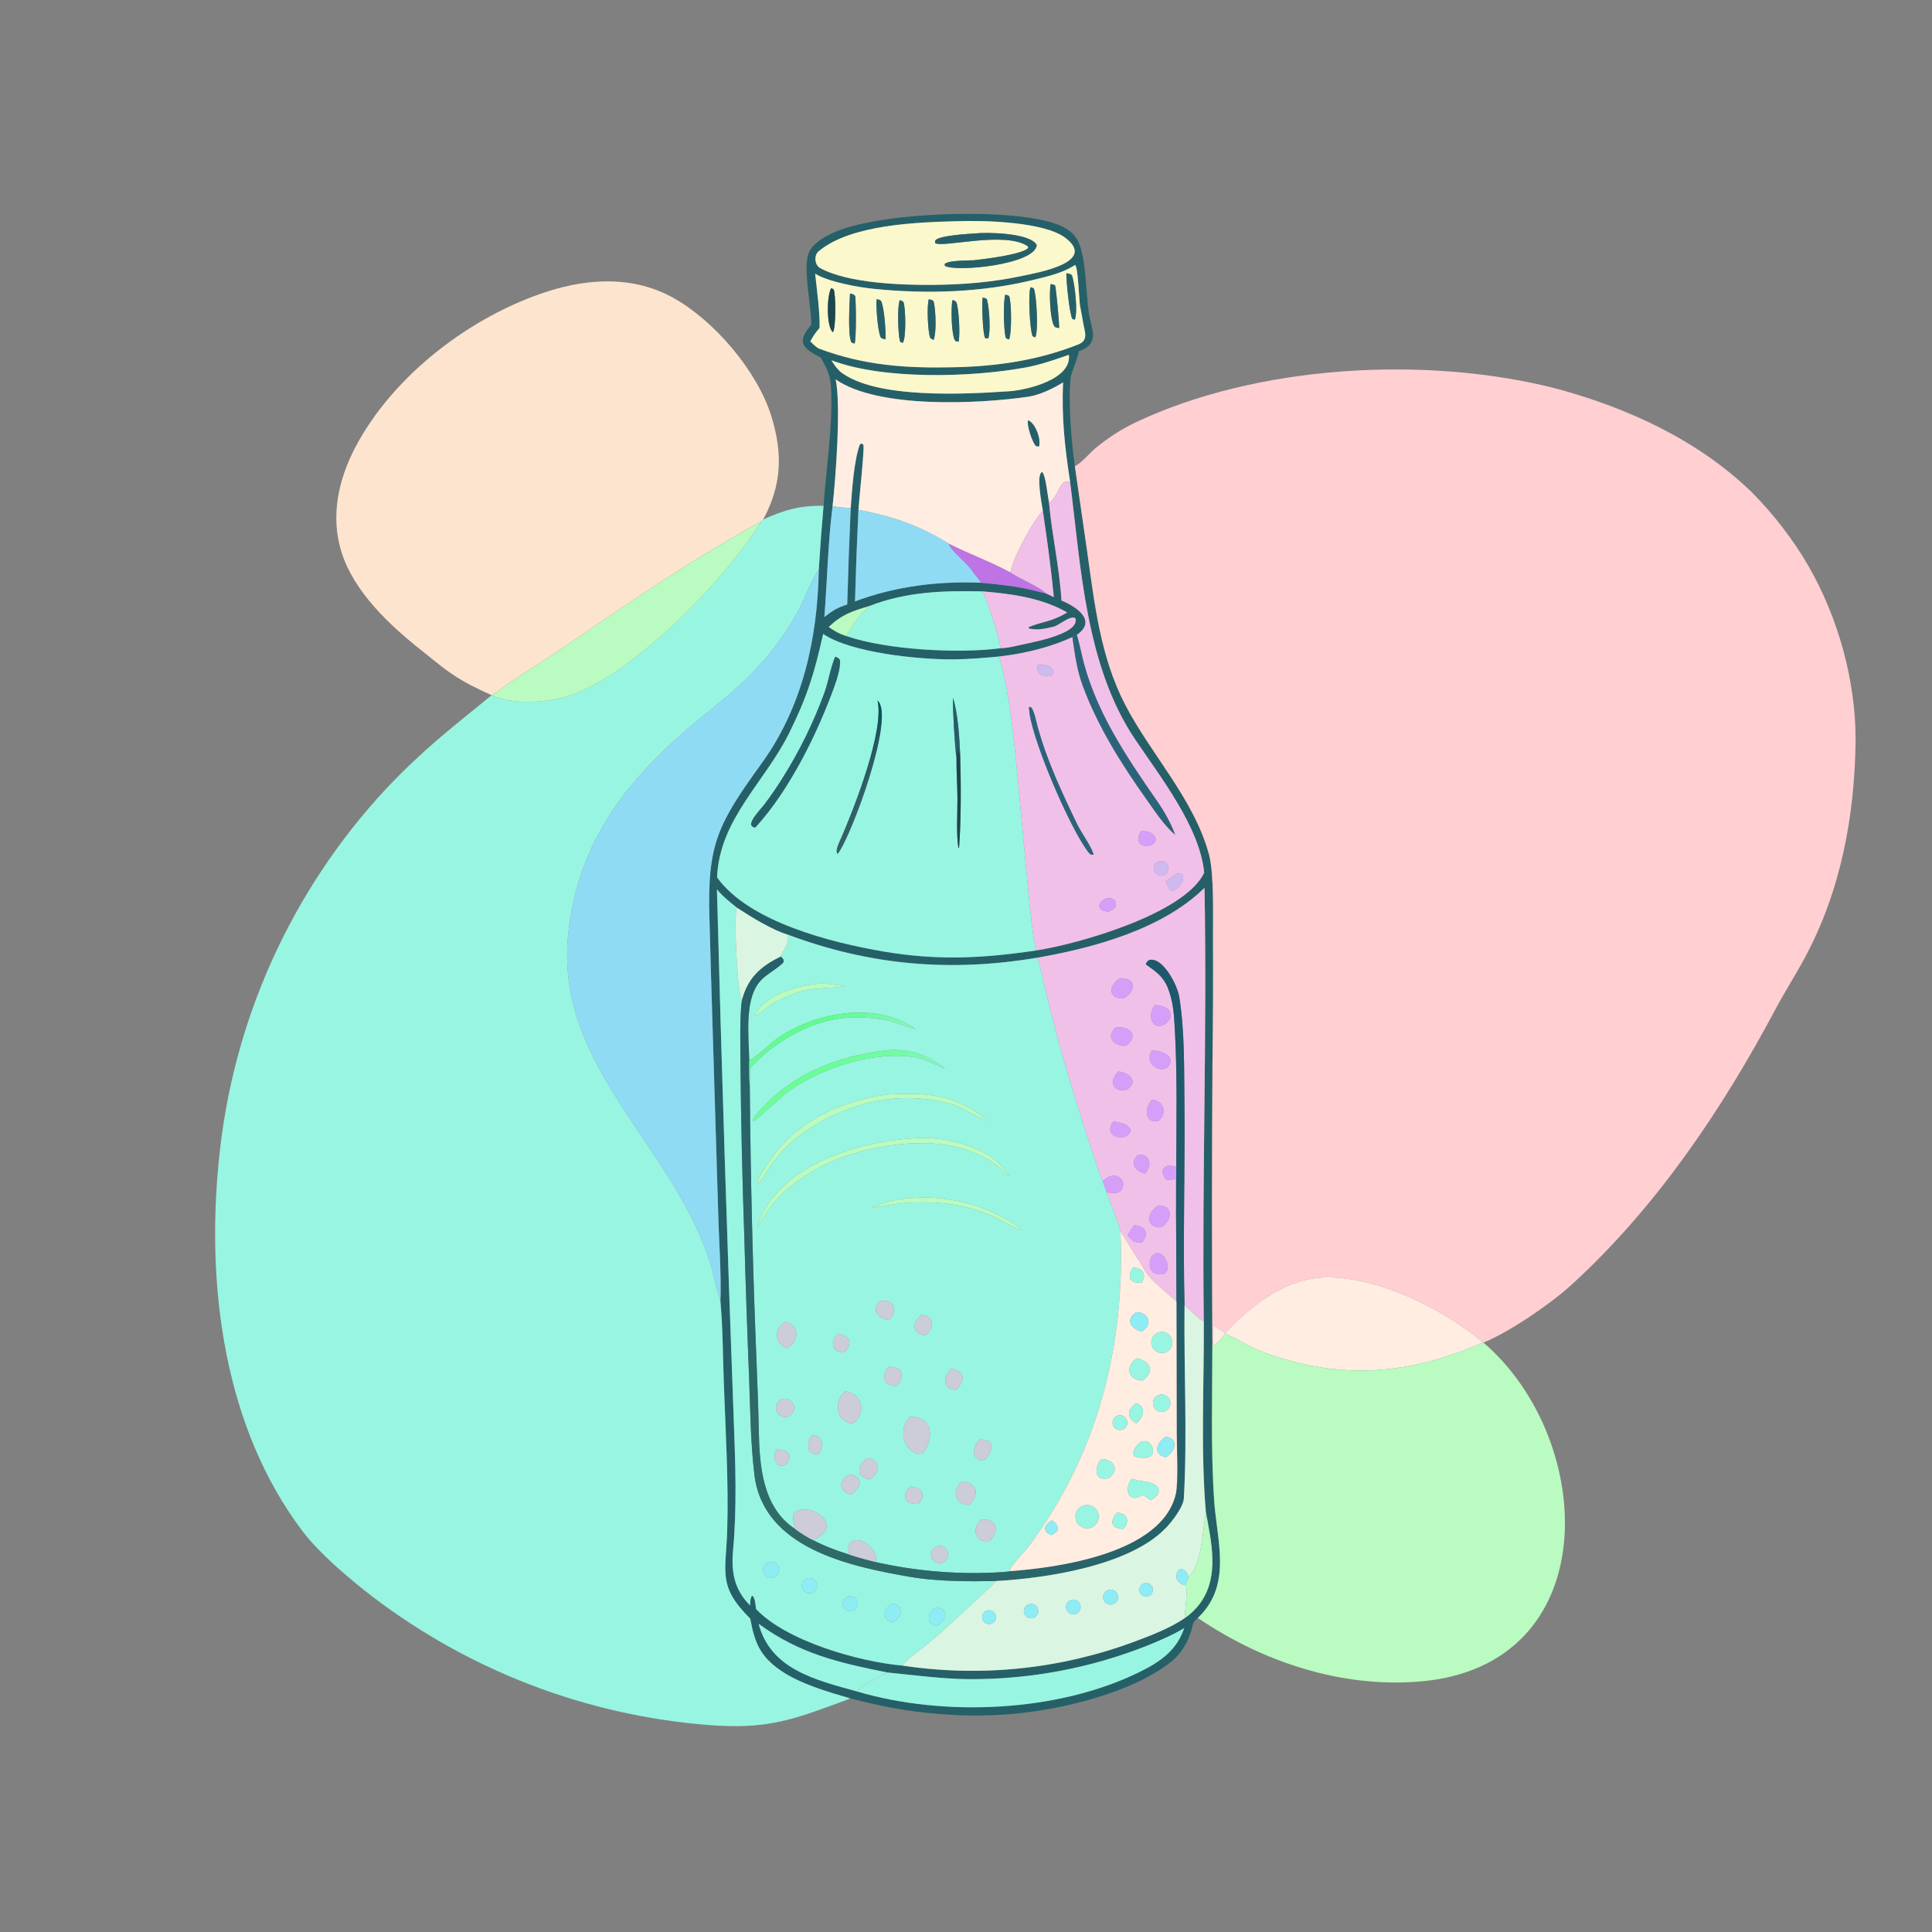 <svg width="1024" height="1024" viewBox="0 0 1024 1024" fill="none" xmlns="http://www.w3.org/2000/svg">
<rect x="0" y="0" width="1024" height="1024" fill="#808080" stroke="none"/>
<path d="M571.826 186.215C570.973 190.614 567.652 198.252 567.488 199.837C566.076 213.454 567.844 233.875 569.7 247.142L576.307 292.886C580.195 320.54 583.273 348.11 596.301 373.371C609.853 399.646 632.944 423.573 640.827 453.027C643.519 463.086 642.888 485.534 642.912 496.784C643.035 518.844 642.943 540.905 642.638 562.963C642.312 612.504 642.294 662.048 642.582 711.589C642.568 739.169 641.655 768.185 643.555 795.653C644.989 816.395 652.876 839.334 635.869 856.567C635.541 856.898 635.209 857.224 634.873 857.547C631.847 860.136 632.459 860.867 631.286 864.661C629.435 870.653 626.054 876.27 621.249 880.371C600.134 897.355 562.325 906.274 535.82 908.489C523.046 909.536 510.206 909.504 497.437 908.395C480.056 907.044 467.485 904.44 450.59 900.168C438.705 896.728 424.09 892.463 413.938 885.512C402.731 877.838 399.986 870.563 397.646 857.922C380.31 840.713 384.72 833.535 385.431 811.166C386.239 785.758 384.517 757.804 383.615 732.314C383.123 718.399 383.114 703.42 381.839 689.784C382.433 676.783 380.938 655.492 380.627 641.815L376.789 514.708L376.017 486.657C374.836 447.226 380.448 436.753 403.81 404.408C425.322 374.624 433.342 338.517 433.963 302.069C434.661 290.739 435.504 279.419 436.491 268.11C437.933 248.295 441.036 228.696 440.607 208.769C440.408 199.559 439.307 197.515 435.142 189.624C425.181 184.478 422.056 181.418 429.979 172.144L429.974 171.604C429.956 161.983 425.605 142.628 428.472 134.458C430.222 129.468 436.317 125.887 440.876 123.693C464.624 112.265 535.056 109.906 559.575 118.622C564.79 120.476 569.343 123.226 571.688 128.452C575.716 137.428 575.594 155.504 577.09 165.915C577.607 169.511 578.934 172.992 579.277 176.606C579.415 178.066 579.258 179.539 578.665 180.89C577.392 183.789 574.582 185.071 571.826 186.215ZM567.157 255.222C564.316 236.803 562.651 221.219 563.437 202.655C558.344 205.87 550.944 209.422 545.02 210.278C518.431 214.118 465.26 216.676 442.914 201.089C445.817 214.544 442.958 253.506 441.273 268.326C438.837 287.581 438.459 307.508 436.938 327.019C441.748 323.354 443.346 322.28 449.046 320.388C449.509 303.365 450.126 286.345 450.896 269.333C451.572 260.104 452.57 244.31 455.701 235.667L456.51 235.074C457.374 235.461 457.387 235.233 457.644 236.027C458.217 237.792 455.269 265.618 454.986 270.225C454.228 286.388 453.622 302.557 453.167 318.731C474.777 310.71 497.05 307.945 520.006 308.869C529.105 309.74 537.94 310.567 546.836 312.716C549.231 313.295 551.892 314.035 554.288 314.484L558.562 316.473C557.166 301.931 554.897 285.236 552.729 270.749C552.208 267.199 548.967 251.335 552.391 250.18C554.272 251.97 555.287 262.855 555.989 266.355C557.506 283.354 561.573 300.899 562.593 318.292C570.132 321.38 581.809 328.825 570.754 336.513C569.062 336.965 569.497 336.584 568.379 337.645C556.596 343.217 542.411 346.499 529.538 347.965C521.848 348.705 513.21 349.418 505.511 349.476C486.928 349.617 451.211 346.077 436.284 336.004C431.66 356.823 427.823 369.345 418.189 388.709C405.147 414.922 381.344 434.178 380.065 465.045C397.015 488.695 440.932 499.708 468.626 504.375C497.043 509.165 520.857 507.964 549.108 503.772C571.907 500.275 627.99 484.224 638.244 462.579C636.007 438.427 614.788 411.484 601.533 391.73C575.374 352.742 572.959 300.755 567.157 255.222ZM520.997 313.471C500.195 312.978 480.419 313.528 460.633 321.256C451.578 323.928 446.088 325.745 439.24 332.316C442.506 334.581 444.552 335.832 448.453 337.085C469.866 344.458 507.828 346.525 530.274 343.584C532.195 343.518 535.503 343.077 537.32 342.622C544.002 340.947 572.431 336.61 570.019 327.733C567.331 325.828 561.432 331.466 558.291 332.211C553.91 333.25 549.568 334.213 545.202 333.055L545.291 332.364C552.491 329.302 556.763 329.92 565.645 324.613C552.033 316.862 536.251 314.727 520.997 313.471ZM390.562 481.088C386.82 478.05 383.012 475.137 379.989 471.356C382.472 565.586 385.459 659.802 388.949 754C389.815 776.288 390.578 799.635 388.536 821.781C387.487 833.157 389.169 842.534 397.55 850.901C397.663 848.997 397.538 847.258 398.598 845.718C400.256 846.409 400.473 851.002 400.693 852.76C416.608 869.771 455.333 880.801 478.429 882.808C519.845 889.054 562.17 884.663 601.422 870.047C610.334 866.73 620.256 862.888 628.076 857.556C631.434 855.217 634.349 852.298 636.683 848.936C646.353 834.787 641.929 816.794 639.105 801.247C636.331 768.058 638.234 733.642 638.039 700.455C637.051 624.139 639.838 546.76 638.42 470.555C616.211 492.454 580.004 502.305 549.914 507.582C504.041 515.296 461.558 511.784 417.73 495.455C409.494 493.076 397.821 485.834 390.562 481.088ZM470.468 886.481C444.422 881.259 423.823 876.553 402.085 860.654C408.512 884.974 432.552 890.443 454.192 896.499C500.323 910.14 560.887 907.568 604.363 886.005C615.076 880.692 623.782 874.6 627.655 862.897C622.214 866.323 613.974 869.858 607.875 872.296C577.893 884.15 545.92 890.158 513.68 889.996C499.046 889.869 485.02 887.893 470.468 886.481ZM507.918 117.232C486.696 117.795 451.25 118.789 433.944 133.128C431.276 135.339 431.755 140.473 434.681 142.078C449.485 150.201 478.002 151.105 494.399 150.998C510.822 150.832 526.156 149.603 542.261 146.139C550.074 144.458 581.665 139.022 564.694 126.084C553.575 117.608 522.084 116.749 507.918 117.232ZM569.855 140.443C563.083 144.762 555.647 146.403 547.939 148.295C520.522 155.022 491.328 155.951 463.321 153.108C454.468 152.21 439.285 149.454 432.038 145.074C432.957 153.304 434.647 165.909 434.402 173.783C431.964 176.645 431.358 177.638 429.48 180.898C430.97 182.365 432.109 183.678 433.926 184.705C458.25 193.87 480.696 195.263 506.445 194.64C528.551 194.105 550.116 190.987 570.806 182.831C577.449 180.644 574.836 175.84 574.021 170.613C573.647 168.212 572.868 164.546 572.451 162.078C571.919 158.933 571.436 141.799 569.855 140.443ZM566.515 188.067C559.572 190.527 551.062 193.393 543.923 194.713C514.988 200.062 468.295 201.43 440.666 190.966C442.403 193.661 442.964 194.595 445.296 196.941C463.859 211.683 512.003 208.908 534.948 207.369C544.236 206.746 568.171 201.081 566.515 188.067Z" fill="#256069"/>
<path d="M494.398 150.998C478.001 151.105 449.484 150.201 434.68 142.078C431.754 140.473 431.275 135.339 433.943 133.128C451.249 118.789 486.695 117.795 507.917 117.232C522.083 116.749 553.574 117.608 564.693 126.084C581.664 139.022 550.073 144.458 542.26 146.139C526.155 149.603 510.821 150.832 494.398 150.998ZM516.922 123.713C513.065 124.024 499.176 124.679 496.014 127.115C495.504 127.509 495.67 128.084 495.656 128.852C499.67 131.463 533.065 122.254 544.864 130.602L545.004 131.458C541.616 134.949 521.668 137.359 516.123 137.934C512.495 138.144 503.176 137.935 500.776 139.827L500.728 140.806C505.673 144.431 548.627 140.361 549.474 129.906C546.294 123.464 523.246 123.009 516.922 123.713Z" fill="#FBF8CC"/>
<path d="M516.123 137.931C521.668 137.356 541.616 134.946 545.004 131.455L544.864 130.599C533.065 122.251 499.67 131.46 495.656 128.849C495.67 128.081 495.504 127.506 496.014 127.112C499.176 124.676 513.065 124.021 516.922 123.71C523.246 123.006 546.294 123.461 549.474 129.903C548.627 140.358 505.673 144.428 500.728 140.803L500.776 139.824C503.176 137.932 512.495 138.141 516.123 137.931Z" fill="#256069"/>
<path d="M432.036 145.072C439.283 149.452 454.467 152.208 463.32 153.106C491.327 155.949 520.521 155.02 547.938 148.293C555.646 146.401 563.082 144.76 569.854 140.441C571.435 141.797 571.918 158.931 572.45 162.076C572.867 164.544 573.646 168.21 574.02 170.611C574.835 175.838 577.448 180.642 570.805 182.829C550.115 190.985 528.55 194.103 506.444 194.638C480.695 195.261 458.248 193.868 433.924 184.703C432.107 183.676 430.969 182.363 429.479 180.896C431.357 177.636 431.963 176.643 434.401 173.781C434.646 165.907 432.955 153.302 432.036 145.072ZM565.177 144.864C565.091 148.618 566.76 165.875 568.344 169.025C569.379 169.426 568.907 169.378 569.734 169.34C571.294 164.922 569.716 151.404 568.359 146.525C567.979 145.159 566.401 144.97 565.177 144.864ZM556.849 150.608C556.088 154.382 556.416 168.856 558.731 172.793C559.253 173.682 560.428 173.726 561.377 173.844C561.45 171.543 559.837 153.097 559.213 151.243C558.048 150.698 558.124 150.696 556.849 150.608ZM546.284 152.2C544.759 154.748 545.859 175.565 547.339 178.221L548.684 178.819C550.476 176.096 549.392 155.657 547.892 152.827L546.284 152.2ZM440.546 152.676C438.236 156.503 437.868 173.07 441.444 176.09C443.125 174.024 443.069 155.613 441.816 153.333L440.546 152.676ZM450.523 155.622C450.266 160.751 449.315 177.364 451.197 181.373C452.222 181.972 451.825 181.843 452.98 182.072C453.861 179.314 453.774 160.281 453.243 156.875C452.153 155.801 452.069 155.942 450.523 155.622ZM532.841 156.177C531.666 159.489 531.975 174.868 532.997 178.801C533.167 179.453 533.962 179.582 534.789 179.96C536.298 176.928 536.191 159.864 534.82 156.873C533.836 156.444 533.877 156.416 532.841 156.177ZM520.815 157.766C520.339 160.622 520.807 177.056 522.177 179.249C522.889 179.302 523.125 179.383 523.815 179.266C525.169 175.746 524.332 162.732 523.111 158.803C522.866 158.014 521.639 157.909 520.815 157.766ZM464.604 158.648C464.286 162.022 465.09 175.153 466.801 178.774C467.112 179.431 468.481 179.649 469.344 179.841C469.553 175.591 468.728 163.164 466.982 159.503C465.923 158.72 465.937 158.816 464.604 158.648ZM492.289 158.638C491.171 161.888 491.742 176.022 493.072 179.182C493.622 179.512 494.264 179.926 494.826 180.205C496.441 176.216 495.94 164.626 494.946 160.13C494.707 159.048 493.26 158.775 492.289 158.638ZM476.893 159.081C475.481 162.904 475.999 176.205 476.915 180.65C477.052 181.318 477.666 181.382 478.452 181.749C480.401 179.334 480.009 162.958 478.855 160.088C477.767 159.3 478.189 159.503 476.893 159.081ZM504.838 159.068C503.978 162.352 504.142 178.643 506.478 180.804L508.109 181.091C508.917 177.087 508.273 164.209 506.939 160.3C506.049 159.317 506.13 159.366 504.838 159.068Z" fill="#FBF8CC"/>
<path d="M569.735 169.339C568.908 169.377 569.381 169.425 568.346 169.024C566.762 165.874 565.093 148.617 565.179 144.863C566.403 144.969 567.98 145.158 568.36 146.524C569.717 151.403 571.295 164.921 569.735 169.339Z" fill="#256069"/>
<path d="M404.502 275.332L403.612 276.216C367.486 296.09 333.117 319.461 299.142 342.786C286.577 351.413 272.955 359.29 260.945 368.549L260.586 368.468C256.918 366.833 253.293 365.101 249.715 363.275C238.194 357.267 233.246 352.516 223.531 344.843C206.576 331.451 187.581 313.74 180.953 292.49C175.075 273.645 179.344 254.106 188.425 236.881C208.509 198.786 249.815 167.329 290.523 154.384C312.56 147.376 335.917 146.331 356.635 157.742C378.506 169.788 401.486 196.717 408.871 220.722C414.934 240.431 414.35 257.231 404.502 275.332Z" fill="#FDE4CF"/>
<path d="M561.377 173.845C560.428 173.727 559.253 173.683 558.731 172.794C556.416 168.857 556.089 154.383 556.85 150.609C558.125 150.697 558.048 150.699 559.213 151.244C559.837 153.098 561.45 171.544 561.377 173.845Z" fill="#256069"/>
<path d="M548.684 178.818L547.339 178.22C545.859 175.564 544.759 154.747 546.284 152.199L547.892 152.826C549.392 155.656 550.476 176.095 548.684 178.818Z" fill="#256069"/>
<path d="M441.444 176.09C437.868 173.07 438.236 156.503 440.546 152.676L441.816 153.333C443.069 155.613 443.125 174.024 441.444 176.09Z" fill="#1D454D"/>
<path d="M452.98 182.071C451.825 181.842 452.222 181.971 451.197 181.372C449.315 177.363 450.267 160.75 450.524 155.621C452.07 155.941 452.154 155.8 453.244 156.874C453.775 160.28 453.861 179.313 452.98 182.071Z" fill="#256069"/>
<path d="M534.79 179.959C533.963 179.581 533.169 179.452 532.999 178.8C531.977 174.867 531.668 159.488 532.843 156.176C533.879 156.415 533.838 156.443 534.822 156.872C536.193 159.863 536.299 176.927 534.79 179.959Z" fill="#256069"/>
<path d="M523.816 179.266C523.126 179.383 522.889 179.302 522.177 179.249C520.807 177.056 520.339 160.622 520.815 157.766C521.639 157.909 522.866 158.014 523.111 158.803C524.332 162.732 525.17 175.746 523.816 179.266Z" fill="#256069"/>
<path d="M469.343 179.841C468.48 179.649 467.111 179.431 466.8 178.774C465.089 175.153 464.285 162.022 464.603 158.648C465.936 158.816 465.922 158.72 466.981 159.503C468.727 163.164 469.552 175.591 469.343 179.841Z" fill="#256069"/>
<path d="M494.827 180.204C494.265 179.925 493.623 179.511 493.073 179.181C491.743 176.021 491.172 161.887 492.29 158.637C493.261 158.774 494.708 159.047 494.947 160.129C495.941 164.625 496.442 176.215 494.827 180.204Z" fill="#256069"/>
<path d="M478.452 181.75C477.666 181.383 477.052 181.319 476.915 180.651C475.999 176.206 475.481 162.905 476.893 159.082C478.189 159.504 477.768 159.301 478.856 160.089C480.01 162.959 480.401 179.335 478.452 181.75Z" fill="#256069"/>
<path d="M508.11 181.089L506.479 180.802C504.143 178.641 503.979 162.35 504.839 159.066C506.131 159.364 506.05 159.315 506.94 160.298C508.274 164.207 508.918 177.085 508.11 181.089Z" fill="#256069"/>
<path d="M440.664 190.965C468.293 201.429 514.986 200.061 543.921 194.712C551.06 193.392 559.57 190.526 566.513 188.066C568.169 201.08 544.234 206.745 534.946 207.368C512.001 208.907 463.857 211.682 445.294 196.94C442.962 194.594 442.401 193.66 440.664 190.965Z" fill="#FBF8CC"/>
<path d="M569.699 247.14C573.614 245.065 577.745 239.816 581.318 236.95C587.589 231.921 594.25 227.535 601.513 224.05C666.043 193.383 755.28 188.339 824.167 205.776C862.197 215.937 899.637 233.019 928.229 260.652C939.779 272.211 950.268 285.722 958.455 299.883C974.16 327.047 983.595 360.719 983.503 392.212C983.16 432.098 975.624 472.569 956.441 507.877C951.606 516.935 945.988 525.617 941.165 534.68C912.733 588.1 878.14 639.543 833.307 680.627C821.933 691.05 800.386 705.795 786.283 711.616L785.884 711.529C785.63 711.273 785.376 711.017 785.122 710.762C763.953 693.344 730.911 677.007 703.484 677.037C681.614 677.061 663.344 691.875 649.306 706.553C647.361 705.266 644.933 703.755 643.13 702.345C643.12 704.499 643.202 709.767 642.899 711.61L642.581 711.587C642.293 662.046 642.311 612.502 642.637 562.961C642.942 540.903 643.034 518.842 642.911 496.782C642.887 485.532 643.518 463.084 640.826 453.025C632.943 423.571 609.852 399.644 596.3 373.369C583.272 348.108 580.194 320.538 576.306 292.884L569.699 247.14Z" fill="#FFCFD2"/>
<path d="M567.155 255.219C565.143 255.3 564.276 255.009 562.79 256.742C561.142 258.661 558.805 265.664 555.987 266.352C555.285 262.852 554.27 251.967 552.389 250.177C548.965 251.332 552.207 267.196 552.728 270.746C547.473 276.262 540.512 289.833 537.564 296.832C536.672 298.951 535.967 302.223 535.371 303.4C525.536 297.951 513.34 293.514 502.906 288.227C502.057 287.508 497.87 285.206 496.746 284.589C482.934 277.011 470.307 273.113 454.984 270.222C455.267 265.615 458.215 237.789 457.642 236.024C457.385 235.23 457.372 235.458 456.508 235.071L455.699 235.664C452.568 244.307 451.57 260.101 450.894 269.33C447.374 269.09 444.754 268.842 441.271 268.323C442.956 253.503 445.815 214.541 442.912 201.086C465.258 216.673 518.429 214.115 545.018 210.275C550.942 209.419 558.342 205.867 563.435 202.652C562.649 221.216 564.314 236.8 567.155 255.219ZM544.867 222.839C544.22 225.425 547.23 234.803 549.208 236.456L550.655 236.577C551.915 233.099 548.716 224.008 544.867 222.839Z" fill="#FFEDE1"/>
<path d="M550.657 236.578L549.21 236.457C547.232 234.804 544.222 225.426 544.869 222.84C548.718 224.009 551.917 233.1 550.657 236.578Z" fill="#256069"/>
<path d="M555.988 266.352C558.806 265.664 561.143 258.661 562.791 256.742C564.277 255.009 565.144 255.3 567.156 255.219C572.958 300.752 575.373 352.739 601.532 391.727C614.787 411.481 636.006 438.424 638.243 462.576C627.989 484.221 571.906 500.272 549.107 503.769C547.109 494.701 545.804 480.139 544.856 470.709L539.38 412.258C537.77 394.57 534.83 364.85 529.537 347.962C542.41 346.496 556.595 343.214 568.378 337.642C569.829 347.026 570.603 354.541 573.947 363.611C581.831 384.993 594.628 405.391 607.841 423.894C612.539 430.473 616.74 437.107 622.837 442.457C620.485 436.068 617.056 430.038 613.191 424.468C596.648 400.622 579.941 375.898 573.401 347.165C572.591 343.604 571.798 340.03 570.753 336.51C581.808 328.822 570.131 321.377 562.592 318.289C561.572 300.896 557.505 283.351 555.988 266.352ZM549.938 352.548C548.949 357.845 552.989 359.041 557.317 358.274C558.341 356.239 558.151 357.281 557.948 355.04C556.336 352.085 552.83 352.327 549.938 352.548ZM545.435 374.621C544.957 387.707 567.255 439.77 577.088 451.958C578.042 453.139 578.434 452.934 579.696 453.021C578.152 448.041 573.24 441.663 570.876 436.758C562.899 420.201 554.968 403.335 550.07 385.564C549.412 383.177 548.078 376.545 546.552 374.948L545.435 374.621ZM604.701 440.542C601.461 445.848 604.475 449.878 610.502 447.8C612.422 446.234 611.831 447.177 612.564 445.025C611.706 441.046 608.285 440.425 604.701 440.542ZM613.627 456.835C611.733 457.819 610.998 460.153 611.984 462.045C612.971 463.938 615.306 464.67 617.197 463.681C619.084 462.694 619.815 460.364 618.83 458.476C617.846 456.587 615.517 455.853 613.627 456.835ZM624.045 463.002C622.014 464.317 619.712 465.732 617.763 467.126C618.823 469.343 619.384 471.489 621.525 472.345C624.401 470.969 628.193 467.005 626.864 463.65C625.63 462.942 625.508 463.074 624.045 463.002ZM586.328 476.051C584.456 477.22 584.093 477.31 582.878 479.067C582.551 480.942 582.421 480.074 583.263 481.763C585.051 483.047 585.495 482.952 587.751 483.193C590.504 481.772 592.253 480.803 591.11 477.449C589.428 475.932 588.672 476.01 586.328 476.051Z" fill="#F1C0E8"/>
<path d="M404.502 275.33C415.903 270.188 424.17 267.833 436.49 268.107C435.503 279.416 434.66 290.736 433.962 302.066C430.793 305.668 426.399 317.402 423.727 322.521C418.157 333.005 411.338 342.776 403.418 351.621C390.046 366.828 374.777 376.923 359.716 390.423C327.591 419.22 305.946 450.376 301.197 494.639C293.235 568.864 363.974 611.435 378.999 679.36C379.769 682.84 381.09 686.283 381.838 689.781C383.113 703.417 383.122 718.396 383.614 732.311C384.516 757.801 386.238 785.755 385.43 811.163C384.719 833.532 380.309 840.71 397.645 857.919C399.985 870.56 402.73 877.835 413.937 885.509C424.089 892.46 438.704 896.725 450.589 900.165C448.371 901.311 438.427 904.71 435.581 905.763C410.151 915.173 395.364 916.3 368.472 913.67C304.39 907.278 243.478 882.674 192.935 842.766C182.26 834.199 168.675 822.549 160.39 811.613C118.729 756.626 109.309 681.963 115.952 615.523C122.953 541.712 154.143 472.282 204.673 418.026C224.658 396.96 238.635 386.405 260.586 368.466L260.945 368.547C270.696 373.354 287.385 372.431 297.674 369.901C332.828 361.256 384.905 306.888 403.612 276.214L404.502 275.33Z" fill="#98F5E1"/>
<path d="M436.938 327.017C438.459 307.506 438.836 287.579 441.272 268.324C444.755 268.843 447.375 269.091 450.895 269.331C450.125 286.343 449.509 303.363 449.046 320.386C443.346 322.278 441.747 323.352 436.938 327.017Z" fill="#90DBF4"/>
<path d="M454.985 270.223C470.308 273.114 482.935 277.012 496.747 284.59C497.871 285.207 502.058 287.509 502.907 288.228C503.826 291.94 512.868 298.593 515.238 302.52C516.395 304.438 518.774 306.638 520.005 308.867C497.049 307.943 474.776 310.708 453.166 318.729C453.621 302.555 454.227 286.386 454.985 270.223Z" fill="#90DBF4"/>
<path d="M552.727 270.746C554.895 285.233 557.164 301.928 558.56 316.47L554.286 314.481C551.044 311.159 540.375 306.765 535.371 303.4C535.967 302.223 536.671 298.951 537.563 296.832C540.511 289.833 547.472 276.262 552.727 270.746Z" fill="#F1C0E8"/>
<path d="M260.945 368.548C272.955 359.289 286.577 351.412 299.142 342.785C333.117 319.46 367.486 296.089 403.612 276.215C384.905 306.889 332.828 361.257 297.674 369.902C287.385 372.432 270.696 373.355 260.945 368.548Z" fill="#B9FBC0"/>
<path d="M502.906 288.227C513.34 293.514 525.536 297.951 535.371 303.4C540.375 306.765 551.044 311.159 554.286 314.481C551.89 314.032 549.229 313.292 546.834 312.713C537.938 310.564 529.103 309.737 520.004 308.866C518.773 306.637 516.394 304.437 515.237 302.519C512.867 298.592 503.825 291.939 502.906 288.227Z" fill="#BF74E5"/>
<path d="M381.838 689.781C381.09 686.283 379.769 682.84 378.999 679.36C363.974 611.435 293.235 568.864 301.197 494.639C305.946 450.376 327.591 419.22 359.716 390.423C374.777 376.923 390.046 366.828 403.418 351.621C411.338 342.776 418.157 333.005 423.727 322.521C426.399 317.402 430.793 305.668 433.962 302.066C433.341 338.514 425.321 374.621 403.809 404.405C380.447 436.75 374.835 447.223 376.016 486.654L376.788 514.705L380.626 641.812C380.937 655.489 382.432 676.78 381.838 689.781Z" fill="#90DBF4"/>
<path d="M460.631 321.252C480.417 313.524 500.193 312.974 520.995 313.467C523.509 319.691 529.679 337.255 530.272 343.58C507.826 346.521 469.864 344.454 448.451 337.081C451.098 332.892 454.653 327.253 458.152 323.745L460.631 321.252Z" fill="#98F5E1"/>
<path d="M520.996 313.469C536.25 314.725 552.032 316.86 565.644 324.611C556.762 329.918 552.49 329.3 545.29 332.362L545.201 333.053C549.567 334.211 553.909 333.248 558.29 332.209C561.431 331.464 567.33 325.826 570.018 327.731C572.43 336.608 544.001 340.945 537.319 342.62C535.502 343.075 532.194 343.516 530.273 343.582C529.68 337.257 523.51 319.693 520.996 313.469Z" fill="#F1C0E8"/>
<path d="M439.238 332.314C446.086 325.743 451.576 323.926 460.631 321.254L458.152 323.747C454.653 327.255 451.098 332.894 448.451 337.083C444.55 335.83 442.504 334.579 439.238 332.314Z" fill="#B9FBC0"/>
<path d="M436.283 336.004C451.21 346.077 486.927 349.617 505.51 349.476C513.209 349.418 521.847 348.705 529.537 347.965C534.83 364.853 537.77 394.573 539.38 412.261L544.856 470.712C545.804 480.142 547.109 494.704 549.107 503.772C520.856 507.964 497.042 509.165 468.625 504.375C440.931 499.708 397.014 488.695 380.064 465.045C381.343 434.178 405.146 414.922 418.188 388.709C427.822 369.345 431.659 356.823 436.283 336.004ZM508.919 400.105C508.596 391.937 507.688 377.384 505.103 369.955C504.808 374.13 506.197 397.838 506.972 401.624C506.839 407.436 507.406 416.253 507.468 422.479C507.545 430.091 506.72 442.638 508.014 449.479L508.333 449.221C509.461 434.298 509.349 414.922 508.919 400.105ZM442.685 348.082C440.077 354.183 439.246 360.816 437.004 367.069C431.174 383.038 423.649 398.337 414.561 412.705C411.592 417.474 408.396 422.098 404.984 426.561C402.933 429.241 397.978 434.142 398.078 437.193C398.783 438.115 398.957 438.499 400.349 438.563C418.362 418.896 433.176 388.853 442.234 363.761C443.669 359.785 445.161 355.011 445.263 350.764C445.301 349.171 444.005 348.58 442.685 348.082ZM465.118 371.34C468.802 387.368 452.748 428.229 446.014 443.815C445.143 445.83 442.258 451.239 444.029 452.525C451.305 443.182 474.764 379.451 465.118 371.34Z" fill="#98F5E1"/>
<path d="M568.379 337.644C569.497 336.583 569.062 336.964 570.754 336.512C571.799 340.032 572.592 343.606 573.402 347.167C579.942 375.9 596.649 400.624 613.192 424.47C617.057 430.04 620.486 436.07 622.838 442.459C616.741 437.109 612.54 430.475 607.842 423.896C594.629 405.393 581.832 384.995 573.948 363.613C570.604 354.543 569.83 347.028 568.379 337.644Z" fill="#2B647A"/>
<path d="M400.349 438.559C398.957 438.495 398.783 438.111 398.078 437.189C397.978 434.138 402.933 429.237 404.984 426.557C408.396 422.094 411.592 417.47 414.561 412.701C423.649 398.333 431.174 383.034 437.004 367.065C439.246 360.812 440.077 354.179 442.685 348.078C444.005 348.576 445.301 349.167 445.263 350.76C445.161 355.007 443.669 359.781 442.234 363.757C433.176 388.849 418.362 418.892 400.349 438.559Z" fill="#256069"/>
<path d="M557.317 358.276C552.989 359.043 548.949 357.847 549.938 352.55C552.83 352.329 556.336 352.087 557.948 355.042C558.151 357.283 558.341 356.241 557.317 358.276Z" fill="#CFBAF0"/>
<path d="M444.029 452.525C442.258 451.239 445.143 445.83 446.014 443.815C452.748 428.229 468.802 387.368 465.118 371.34C474.764 379.451 451.305 443.182 444.029 452.525Z" fill="url(#paint0_linear_2243_34113)"/>
<path d="M508.919 400.103C507.822 397.813 507.83 396.44 507.578 393.964C507.572 394.613 507.578 395.262 507.596 395.911L507.458 395.67L506.972 401.622C506.197 397.836 504.808 374.128 505.103 369.953C507.688 377.382 508.596 391.935 508.919 400.103Z" fill="#256069"/>
<path d="M579.696 453.021C578.434 452.934 578.042 453.139 577.088 451.958C567.255 439.77 544.957 387.707 545.435 374.621L546.552 374.948C548.078 376.545 549.412 383.177 550.07 385.564C554.968 403.335 562.899 420.201 570.876 436.758C573.24 441.663 578.152 448.041 579.696 453.021Z" fill="#2B647A"/>
<path d="M506.971 401.623L507.457 395.671L507.595 395.912C507.577 395.263 507.571 394.614 507.577 393.965C507.829 396.441 507.821 397.814 508.918 400.104C509.348 414.921 509.46 434.297 508.332 449.22L508.013 449.478C506.719 442.637 507.544 430.09 507.467 422.478C507.405 416.252 506.838 407.435 506.971 401.623Z" fill="#1D454D"/>
<path d="M610.502 447.802C604.475 449.88 601.461 445.85 604.701 440.544C608.285 440.427 611.706 441.048 612.564 445.027C611.831 447.179 612.422 446.236 610.502 447.802Z" fill="#D59FF9"/>
<path d="M617.198 463.68C615.307 464.669 612.972 463.937 611.985 462.044C610.999 460.152 611.734 457.818 613.628 456.834C615.518 455.852 617.847 456.586 618.831 458.475C619.816 460.363 619.085 462.693 617.198 463.68Z" fill="#CFBAF0"/>
<path d="M617.764 467.128C619.713 465.734 622.015 464.319 624.046 463.004C625.509 463.076 625.631 462.944 626.865 463.652C628.194 467.007 624.402 470.971 621.526 472.347C619.385 471.491 618.824 469.345 617.764 467.128Z" fill="#CFBAF0"/>
<path d="M549.912 507.582C580.002 502.305 616.209 492.454 638.418 470.555C639.836 546.76 637.049 624.139 638.037 700.455C635.614 699.446 630.376 693.998 627.831 691.841C626.942 657.142 628.094 622.162 627.81 587.389C627.492 567.793 628.116 547.685 625.014 528.301C624.011 522.036 616.202 506.917 609.003 508.849C607.998 509.788 607.588 509.897 607.333 511.176C612.826 515.006 616.758 517.701 619.198 524.174C621.887 531.306 622.247 537.725 622.664 545.23C624.008 569.46 623.524 593.78 623.434 618.042L622.508 618.32C619.826 617.574 617.583 617.308 616.18 620.297C616.358 622.507 616.592 622.755 617.594 624.806C619.286 625.894 620.886 625.23 623.035 624.778C623.027 630.542 622.755 641.472 623.358 646.759L623.542 689.768C619.51 686.352 610.799 679.061 607.947 675.197C606.384 672.957 605.391 671.07 604.086 668.691C602.876 667.646 595.476 654.9 593.828 652.47C592.638 647.802 588.358 636.981 586.569 632C588.684 632.225 592.785 632.789 594.043 631.166C598.535 625.367 590.312 619.36 584.545 626.192C583.25 623.47 581.833 619.254 580.877 616.353C570.951 586.243 561.35 555.754 554.211 524.857C552.867 519.04 551.627 513.271 549.912 507.582ZM610.977 674.367C625.083 680.685 617.466 657.106 609.999 666.431C609.293 670.321 608.762 671.083 610.977 674.367ZM593.577 518.502C586.94 522.599 587.733 529.705 595.556 529.232C602.673 524.983 602.175 518.113 593.577 518.502ZM612.022 532.692C609.827 536.038 608.867 540.313 612.219 543.276C614.416 544.083 615.338 544.011 617.478 542.809C618.536 541.771 620.492 540.182 620.561 538.62C620.761 534.125 615.679 532.869 612.022 532.692ZM591.432 544.511C584.954 549.889 592.043 555.377 597.048 554.126C604.116 548.506 598.519 543.738 591.432 544.511ZM610.529 556.819C606.505 562.742 613.198 568.594 618.297 566.087C624.586 560.445 615.48 556.542 610.529 556.819ZM592.655 567.915C587.602 573.162 589.821 579.042 597.011 577.714C604.045 573.262 598.405 568.356 592.655 567.915ZM610.597 582.818C606.237 587.438 606.808 595.647 613.989 594.134C619.144 589.736 616.591 583.433 610.597 582.818ZM590.077 594.371C585.581 600.886 591.265 603.955 596.827 602.313C598.664 600.573 598.708 601.055 599.298 598.972C597.944 595.389 593.529 595.069 590.077 594.371ZM603.323 611.927C598.37 616.886 601.524 620.237 606.838 622.169C610.679 618.113 610.042 611.611 603.323 611.927ZM614.079 638.885C607.497 642.521 606.989 650.932 615.501 650.512C621.35 646.727 622.157 639.084 614.079 638.885ZM601.145 649.337C600.05 651.046 598.664 653.081 597.703 654.828C600.922 658.264 600.549 658.534 605.384 658.513C609.176 653.555 607.095 649.898 601.145 649.337Z" fill="#F1C0E8"/>
<path d="M390.561 481.087C388.745 484.767 390.782 526.951 393.237 530.079C391.948 538.606 392.459 556.356 392.491 565.765C392.771 595.462 393.433 625.155 394.477 654.835C395.185 680.502 396.057 706.164 397.096 731.819C397.663 748.361 397.869 765.096 399.847 781.615C404.528 820.705 450.452 830.244 482.571 835.809C496.585 838.237 513.718 838.246 527.906 837.975C525.964 840.286 523.417 842.596 521.174 844.634C509.15 855.564 497.822 867.025 484.705 876.696C482.518 878.309 479.912 880.52 478.428 882.807C455.332 880.8 416.607 869.771 400.692 852.76C400.472 851.002 400.255 846.408 398.597 845.717C397.537 847.257 397.662 848.996 397.549 850.9C389.168 842.533 387.486 833.156 388.535 821.78C390.577 799.634 389.814 776.287 388.948 753.999C385.458 659.801 382.471 565.585 379.988 471.355C383.011 475.136 386.819 478.049 390.561 481.087ZM406.883 828.207C404.85 829.201 403.959 831.618 404.861 833.694C405.763 835.769 408.138 836.767 410.252 835.959C411.705 835.403 412.736 834.094 412.935 832.55C413.135 831.007 412.471 829.478 411.206 828.571C409.942 827.664 408.282 827.524 406.883 828.207ZM428.038 836.531C425.875 837.084 424.57 839.287 425.123 841.45C425.676 843.613 427.879 844.919 430.042 844.365C432.205 843.811 433.51 841.609 432.957 839.446C432.403 837.283 430.201 835.978 428.038 836.531ZM450.631 845.999C449.135 846.012 447.772 846.859 447.098 848.195C446.424 849.531 446.553 851.131 447.432 852.342C448.311 853.553 449.792 854.171 451.271 853.944C453.343 853.627 454.817 851.763 454.649 849.674C454.48 847.585 452.727 845.981 450.631 845.999ZM472.632 849.831C470.186 851.957 467.902 854.004 469.362 857.524C470.85 859.051 471.12 859.275 473.422 859.656C478.715 856.525 479.269 850.782 472.632 849.831ZM496.095 851.887C491.254 855.11 490.659 860.921 496.702 861.67C502.037 858.541 503.204 852.636 496.095 851.887Z" fill="#98F5E1"/>
<path d="M587.751 483.193C585.495 482.952 585.051 483.047 583.263 481.763C582.421 480.074 582.551 480.942 582.878 479.067C584.093 477.31 584.456 477.22 586.328 476.051C588.672 476.01 589.428 475.932 591.11 477.449C592.253 480.803 590.504 481.772 587.751 483.193Z" fill="#D59FF9"/>
<path d="M393.237 530.078C390.782 526.95 388.745 484.766 390.561 481.086C397.82 485.832 409.493 493.074 417.729 495.453C418.011 501.308 416.17 501.435 413.908 506.976C404.437 511.639 397.636 516.942 394.088 527.401C393.789 528.288 393.505 529.181 393.237 530.078Z" fill="#DBF5E3"/>
<path d="M417.728 495.453C461.556 511.782 504.039 515.294 549.912 507.58C551.627 513.269 552.867 519.038 554.211 524.855C561.35 555.752 570.951 586.241 580.877 616.351C581.833 619.252 583.25 623.468 584.545 626.19L586.569 631.998C588.358 636.979 592.638 647.8 593.828 652.468C596.549 712.888 581.874 770.836 545.153 819.68C543.193 822.286 535.81 829.898 535.206 832.2L535.869 832.709C534.82 833.079 528.082 833.449 526.559 833.515C505.576 834.413 484.567 832.536 464.076 827.933C466.193 821.567 455.607 813.013 450.481 817.646C449.094 818.9 449.771 822.137 449.999 823.938C442.686 821.579 437.768 819.783 430.927 816.33C449.583 808.045 427.075 794.84 420.772 802.152C419.849 804.374 420.896 807.824 421.393 810.376C403.962 798.894 402.524 776.559 402.168 757.772C401.961 746.838 401.524 735.794 401.1 724.861C399.047 675.165 397.808 625.438 397.384 575.701C397.52 572.785 397.445 569.29 397.458 566.325C409.187 553.23 427.15 542.347 444.78 539.854C452.907 538.705 461.744 539.154 469.785 540.734C475.121 541.783 480.135 544.365 485.485 545.516C485.027 545.197 484.565 544.884 484.099 544.576C463.24 530.716 431.973 536.711 412.454 550.033C409.35 552.152 399.334 561.587 397.105 562.032C396.86 548.61 394.13 528.127 404.066 518.814C407.39 515.699 413.101 512.604 415.33 509.929C415.364 508.215 415.293 508.704 413.907 506.976C416.169 501.435 418.01 501.308 417.728 495.453ZM431.321 521.666C422.061 522.91 412.29 525.655 404.947 531.788C403.507 532.991 400.02 536.719 400.019 538.638C402.191 537.699 406.324 534.224 408.395 532.599C426.559 522.569 429.558 524.841 447.951 522.807C442.66 521.771 436.724 520.836 431.321 521.666ZM470.097 556.703C443.043 559.727 418.52 569.626 400.368 591.28C399.735 592.036 399.402 592.729 399.011 593.618L399.195 594.399C400.972 593.781 414.525 580.753 418.282 578.161C435.69 565.889 463.338 556.873 484.936 560.355C489.707 561.124 496.532 564.484 500.954 566.537C492.449 559.207 481.373 555.527 470.097 556.703ZM469.521 580.184C446.821 583.402 424.627 593.039 410.469 611.704C407.773 615.259 402.761 622.383 401.479 626.604L401.823 627.208C404.665 624.648 407.211 619.517 409.646 616.215C417.144 606.046 425.557 600.027 436.3 593.791C457.636 582.567 480.964 578.524 504.599 585.338C510.139 586.935 521.635 594.267 523.488 594.1L522.413 593.943L522.515 593.08C505.16 579.898 491.591 578.938 469.94 580.12C469.8 580.141 469.661 580.163 469.521 580.184ZM486.351 603.217C455.633 604.526 411.704 617.305 401.379 650.189C403.952 646.615 405.794 643.007 408.519 639.542C416.818 628.989 427.167 622.304 438.963 616.444C460.138 606.864 492.837 601.531 514.702 610.433C525.081 614.659 526.745 615.961 534.724 623.459L534.827 623.061C532.093 619.381 528.214 614.786 524.229 612.446C513.353 606.061 498.908 602.559 486.351 603.217ZM487.899 634.713C477.99 635.249 471.496 635.75 462.333 640.05C469.107 639.155 475.391 637.773 482.266 637.442C498.232 636.673 511.376 638.329 526.066 644.524C529.416 646.106 538.914 651.31 541.356 652.112C538.52 648.003 525.709 642.202 520.961 640.389C511.292 636.697 498.248 634.346 487.899 634.713ZM466.719 689.477C461.285 694.301 465.314 698.913 471.277 699.694C473.958 696.989 475.183 692.988 471.885 690.244C470.508 689.097 468.399 689.416 466.719 689.477ZM488.465 696.941C483.351 700.991 483.278 706.357 490.104 707.847C495.34 704.71 495.695 697.347 488.465 696.941ZM416.245 700.545C409.764 704.145 410.73 712.743 417.25 714.616C419.928 712.743 421.405 711.462 421.971 708C422.257 706.325 421.851 704.607 420.847 703.237C419.701 701.693 418.056 700.998 416.245 700.545ZM444.25 706.969C439.5 710.863 441.03 716.915 447.347 716.873C452.222 712.163 450.604 708.065 444.25 706.969ZM471.053 724.422C466.577 729.207 468.631 734.971 475.432 734.503C479.847 729.526 478.475 724.193 471.053 724.422ZM504.198 725.426C499.793 729.756 499.248 736.522 506.751 736.612C511.607 731.938 511.707 726.659 504.198 725.426ZM447.849 737.45C441.473 743.056 443.407 754.224 452.152 754.466C459.649 749.003 456.765 738.09 447.849 737.45ZM413.801 741.938C412.235 742.78 411.257 744.413 411.253 746.19C411.249 747.968 412.22 749.604 413.782 750.453C415.344 751.302 417.245 751.226 418.735 750.256C420.908 748.84 421.578 745.963 420.255 743.732C418.932 741.501 416.085 740.71 413.801 741.938ZM482.322 751.048C475.231 757.329 479.432 771.83 489.085 770.426C495.498 762.398 494.269 750.414 482.322 751.048ZM430.161 760.916C427.522 765.197 427.072 770.69 433.71 770.845C436.081 767.668 436.797 763.76 433.204 761.169C431.703 760.863 431.665 760.804 430.161 760.916ZM519.203 762.969C516.473 765.821 514.787 770.056 518.017 773.267C520.047 774.156 520.25 774.113 522.416 773.436C526.3 768.58 527.761 762.688 519.203 762.969ZM411.534 768.297C410.168 771.195 409.858 773.995 412.332 776.374C414.608 777.167 413.746 776.988 416.319 776.502C421.035 770.948 417.337 768.242 411.534 768.297ZM459.526 772.896C454.363 777.099 453.363 782.231 460.841 784.104C467.075 780.952 466.975 773.061 459.526 772.896ZM450.844 781.366C444.159 784.343 444.266 789.993 450.747 792.141C455.99 789.028 458.418 783.614 450.844 781.366ZM509.875 785.413C504.241 789.357 506.017 797.864 513.558 797.605C519.405 792.402 518.151 785.817 509.875 785.413ZM482.438 787.932C477.565 792.464 479.557 797.635 486.726 797.075C491.103 792.921 488.786 787.943 482.438 787.932ZM520.063 805.433C514.701 810.532 516.726 817.921 524.573 816.748C530.194 810.908 528.013 804.763 520.063 805.433ZM496.047 819.81C493.755 820.881 492.768 823.609 493.844 825.899C494.919 828.188 497.649 829.17 499.937 828.09C502.218 827.013 503.197 824.293 502.124 822.009C501.052 819.726 498.333 818.742 496.047 819.81Z" fill="#98F5E1"/>
<path d="M393.238 530.079C393.506 529.182 393.79 528.289 394.089 527.402C397.637 516.943 404.438 511.64 413.909 506.977C415.295 508.705 415.366 508.216 415.332 509.93C413.103 512.605 407.392 515.7 404.068 518.815C394.132 528.128 396.862 548.611 397.107 562.033C397.106 566.313 396.964 571.518 397.386 575.702C397.81 625.439 399.049 675.166 401.102 724.862C401.526 735.795 401.963 746.839 402.17 757.773C402.526 776.56 403.964 798.895 421.395 810.377C424.089 812.401 427.902 814.877 430.929 816.331C437.77 819.784 442.688 821.58 450.001 823.939C454.985 825.563 459.025 826.655 464.078 827.934C484.569 832.537 505.578 834.414 526.561 833.516C528.084 833.45 534.822 833.08 535.871 832.71C560.206 830.858 615.763 823.572 623.174 791.899C624.611 785.758 623.712 767.177 623.693 759.726L623.544 689.767L623.36 646.758L623.436 618.041C623.526 593.779 624.01 569.459 622.666 545.229C622.249 537.724 621.889 531.305 619.2 524.173C616.76 517.7 612.828 515.005 607.335 511.175C607.59 509.896 608 509.787 609.005 508.848C616.204 506.916 624.013 522.035 625.016 528.3C628.118 547.684 627.494 567.792 627.812 587.388C628.096 622.161 626.944 657.141 627.833 691.84C627.429 725.255 629.365 760.659 627.476 794.101C627.206 798.886 620.634 807.322 617.248 810.515C597.866 829.951 554.448 836.515 527.907 837.975C513.719 838.246 496.586 838.237 482.572 835.809C450.453 830.244 404.529 820.705 399.848 781.615C397.87 765.096 397.664 748.361 397.097 731.819C396.058 706.164 395.186 680.502 394.478 654.835C393.434 625.155 392.772 595.462 392.492 565.765C392.46 556.356 391.949 538.606 393.238 530.079Z" fill="url(#paint1_linear_2243_34113)"/>
<path d="M595.557 529.23C587.734 529.703 586.941 522.597 593.578 518.5C602.176 518.111 602.674 524.981 595.557 529.23Z" fill="#D59FF9"/>
<path d="M408.396 532.6C406.325 534.225 402.192 537.7 400.02 538.639C400.021 536.72 403.508 532.992 404.948 531.789C412.291 525.656 422.062 522.911 431.322 521.667C436.725 520.837 442.661 521.772 447.952 522.808C429.559 524.842 426.56 522.57 408.396 532.6Z" fill="#B9FBC0"/>
<path d="M617.479 542.808C615.339 544.01 614.417 544.082 612.22 543.275C608.868 540.312 609.828 536.037 612.023 532.691C615.68 532.868 620.762 534.124 620.562 538.619C620.493 540.181 618.537 541.77 617.479 542.808Z" fill="#D59FF9"/>
<path d="M397.106 562.031C399.335 561.586 409.351 552.151 412.455 550.032C431.974 536.71 463.241 530.715 484.1 544.575C484.566 544.883 485.028 545.196 485.486 545.515C480.136 544.364 475.122 541.782 469.786 540.733C461.745 539.153 452.908 538.704 444.781 539.853C427.151 542.346 409.188 553.229 397.459 566.324C397.446 569.289 397.521 572.784 397.385 575.7C396.963 571.516 397.105 566.311 397.106 562.031Z" fill="url(#paint2_linear_2243_34113)"/>
<path d="M597.049 554.123C592.044 555.374 584.955 549.886 591.433 544.508C598.52 543.735 604.117 548.503 597.049 554.123Z" fill="#D59FF9"/>
<path d="M418.283 578.162C414.526 580.754 400.973 593.782 399.196 594.4L399.012 593.619C399.403 592.73 399.736 592.037 400.369 591.281C418.521 569.627 443.044 559.728 470.098 556.704C481.374 555.528 492.45 559.208 500.955 566.538C496.533 564.485 489.708 561.125 484.937 560.356C463.339 556.874 435.691 565.89 418.283 578.162Z" fill="url(#paint3_linear_2243_34113)"/>
<path d="M618.298 566.087C613.199 568.594 606.507 562.742 610.531 556.819C615.482 556.542 624.587 560.445 618.298 566.087Z" fill="#D59FF9"/>
<path d="M597.013 577.713C589.823 579.041 587.604 573.161 592.657 567.914C598.407 568.355 604.047 573.261 597.013 577.713Z" fill="#D59FF9"/>
<path d="M436.301 593.79C425.558 600.026 417.145 606.045 409.647 616.214C407.212 619.516 404.666 624.647 401.824 627.207L401.48 626.603C402.762 622.382 407.774 615.258 410.47 611.703C424.628 593.038 446.822 583.401 469.522 580.183C469.662 580.162 469.801 580.14 469.941 580.119C491.592 578.937 505.161 579.897 522.516 593.079L522.414 593.942L523.489 594.099C521.636 594.266 510.14 586.934 504.6 585.337C480.965 578.523 457.637 582.566 436.301 593.79Z" fill="#B9FBC0"/>
<path d="M613.99 594.132C606.809 595.645 606.238 587.436 610.598 582.816C616.592 583.431 619.145 589.734 613.99 594.132Z" fill="#D59FF9"/>
<path d="M596.828 602.309C591.266 603.951 585.582 600.882 590.078 594.367C593.53 595.065 597.945 595.385 599.299 598.968C598.709 601.051 598.665 600.569 596.828 602.309Z" fill="#D59FF9"/>
<path d="M401.381 650.187C411.706 617.303 455.635 604.524 486.353 603.215C498.91 602.557 513.355 606.059 524.231 612.444C528.216 614.784 532.095 619.379 534.829 623.059L534.726 623.457C526.747 615.959 525.083 614.657 514.704 610.431C492.839 601.529 460.14 606.862 438.965 616.442C427.169 622.302 416.82 628.987 408.521 639.54C405.796 643.005 403.954 646.613 401.381 650.187Z" fill="#B9FBC0"/>
<path d="M606.839 622.167C601.525 620.235 598.371 616.884 603.324 611.925C610.043 611.609 610.68 618.111 606.839 622.167Z" fill="#D59FF9"/>
<path d="M623.037 624.777C620.888 625.229 619.288 625.893 617.596 624.805C616.594 622.754 616.36 622.506 616.182 620.296C617.585 617.307 619.828 617.573 622.51 618.319L623.436 618.041L623.36 646.758C622.757 641.471 623.029 630.541 623.037 624.777Z" fill="#D59FF9"/>
<path d="M584.547 626.191C590.314 619.359 598.537 625.366 594.045 631.165C592.787 632.788 588.686 632.224 586.571 631.999L584.547 626.191Z" fill="#D59FF9"/>
<path d="M462.334 640.05C471.497 635.75 477.991 635.249 487.9 634.713C498.249 634.346 511.293 636.697 520.962 640.389C525.71 642.202 538.521 648.003 541.357 652.112C538.915 651.31 529.417 646.106 526.067 644.524C511.377 638.329 498.233 636.673 482.267 637.442C475.392 637.773 469.108 639.155 462.334 640.05Z" fill="#B9FBC0"/>
<path d="M615.501 650.51C606.989 650.93 607.497 642.519 614.079 638.883C622.157 639.082 621.35 646.725 615.501 650.51Z" fill="#D59FF9"/>
<path d="M597.703 654.827C598.664 653.08 600.05 651.045 601.145 649.336C607.095 649.897 609.176 653.554 605.384 658.512C600.549 658.533 600.922 658.263 597.703 654.827Z" fill="#D59FF9"/>
<path d="M593.829 652.469C595.477 654.899 602.877 667.645 604.087 668.69C605.392 671.069 606.385 672.956 607.948 675.196C610.8 679.06 619.511 686.351 623.543 689.767L623.692 759.726C623.711 767.177 624.61 785.758 623.173 791.899C615.762 823.572 560.205 830.858 535.87 832.71L535.207 832.201C535.811 829.899 543.194 822.287 545.154 819.681C581.875 770.837 596.55 712.889 593.829 652.469ZM600.445 671.875C597.186 676.861 598.916 680.346 605.08 679.829C608.008 675.173 605.536 671.935 600.445 671.875ZM602.255 695.446C596.321 699.441 599.316 704.058 604.916 705.734C611.244 702.681 609.254 695.571 602.255 695.446ZM614.795 706.022C611.75 706.58 609.736 709.503 610.298 712.547C610.861 715.59 613.786 717.6 616.829 717.034C619.866 716.468 621.871 713.55 621.31 710.512C620.749 707.474 617.833 705.465 614.795 706.022ZM602.581 719.909C595.809 724.456 598.277 731.539 605.411 731.738C612.539 727.03 609.465 721.35 602.581 719.909ZM615.125 739.12C613.426 739.341 611.989 740.482 611.388 742.086C610.787 743.691 611.122 745.495 612.258 746.777C613.394 748.06 615.145 748.609 616.81 748.207C619.2 747.629 620.72 745.283 620.272 742.865C619.824 740.448 617.563 738.803 615.125 739.12ZM602.116 743.686C597.448 747.159 596.906 751.15 602.24 754.424C605.954 751.203 608.14 745.874 602.116 743.686ZM592.524 750.258C590.437 750.859 589.235 753.04 589.842 755.125C590.448 757.211 592.634 758.407 594.717 757.794C596.792 757.183 597.982 755.009 597.378 752.933C596.773 750.856 594.603 749.66 592.524 750.258ZM617.882 761.44C613.182 764.521 610.632 770.699 617.984 772.37C622.857 769.388 625.089 762.546 617.882 761.44ZM604.817 764.01C602.776 765.722 599.315 769.32 601.34 771.905C603.128 772.793 605.464 772.594 607.526 772.628C609.254 772.169 609.418 772.269 610.705 770.982C611.856 767.83 610.703 766.204 608.458 764.11C606.866 763.69 606.42 763.832 604.817 764.01ZM583.651 773.347C579.731 778.27 580.023 785.464 587.793 783.394C593.899 778.76 589.875 773.177 583.651 773.347ZM599.874 783.799C595.51 789.08 598.059 797.437 605.671 792.325C607.361 793.295 608.397 794.018 609.989 795.157C612.631 793.424 614.824 792.006 613.902 788.586C611.104 785.381 607.648 785.431 603.788 784.866C602.513 784.679 601.674 783.977 599.874 783.799ZM574.699 797.856C571.37 798.669 569.339 802.038 570.175 805.361C571.011 808.685 574.394 810.692 577.711 809.834C580.997 808.983 582.981 805.64 582.153 802.349C581.325 799.057 577.996 797.051 574.699 797.856ZM592.065 801.753C588.135 806.221 588.623 810.118 595.336 810.387C599.165 806.316 597.449 801.981 592.065 801.753ZM557.265 805.766C554.87 807.835 552.841 809.078 554.672 812.258C555.779 812.933 556.086 813.202 557.313 813.655C559.791 812.172 561.852 811.204 559.687 807.68C559.254 806.976 558.016 806.093 557.265 805.766Z" fill="#FFEDE1"/>
<path d="M610 666.43C617.467 657.105 625.084 680.684 610.978 674.366C608.763 671.082 609.294 670.32 610 666.43Z" fill="#D59FF9"/>
<path d="M605.08 679.829C598.916 680.346 597.186 676.861 600.445 671.875C605.536 671.935 608.008 675.173 605.08 679.829Z" fill="#98F5E1"/>
<path d="M649.307 706.551C663.345 691.873 681.615 677.059 703.485 677.035C730.912 677.005 763.954 693.342 785.123 710.76C785.377 711.015 785.631 711.271 785.885 711.527C781.19 713.628 776.413 715.54 771.566 717.259C737.441 729.312 705.697 729.557 671.238 717.306C663.331 714.495 656.818 710.309 649.426 706.767L649.307 706.551Z" fill="#FFEDE1"/>
<path d="M471.279 699.694C465.316 698.913 461.287 694.301 466.721 689.477C468.401 689.416 470.51 689.097 471.887 690.244C475.185 692.988 473.96 696.989 471.279 699.694Z" fill="#CDCCD9"/>
<path d="M627.832 691.84C630.377 693.997 635.615 699.445 638.038 700.454C638.233 733.641 636.33 768.058 639.104 801.247C637.514 810.868 637.117 828.964 629.998 835.815C629.061 833.869 628.87 832.935 627.131 831.851C625.238 831.562 626.102 831.403 624.445 832.323C622.212 836.014 624.161 839.415 628.249 840.231C630.041 842.454 627.756 853.178 628.075 857.555C620.255 862.887 610.333 866.729 601.421 870.046C562.169 884.662 519.844 889.053 478.428 882.807C479.912 880.52 482.518 878.309 484.705 876.696C497.822 867.025 509.15 855.564 521.174 844.634C523.417 842.596 525.964 840.286 527.906 837.975C554.447 836.515 597.865 829.951 617.247 810.515C620.633 807.322 627.205 798.886 627.475 794.101C629.364 760.659 627.428 725.255 627.832 691.84ZM606.797 839.083C605.51 839.328 604.458 840.254 604.051 841.499C603.643 842.745 603.945 844.113 604.839 845.072C605.733 846.03 607.077 846.427 608.348 846.108C610.236 845.634 611.405 843.744 610.986 841.842C610.566 839.941 608.71 838.718 606.797 839.083ZM586.937 842.943C584.98 843.863 584.119 846.179 585 848.154C585.882 850.128 588.181 851.034 590.172 850.192C591.495 849.632 592.413 848.401 592.571 846.973C592.729 845.545 592.103 844.143 590.935 843.307C589.766 842.471 588.237 842.332 586.937 842.943ZM566.918 848.398C565.142 849.442 564.494 851.694 565.443 853.522C566.392 855.351 568.606 856.117 570.483 855.266C571.788 854.675 572.66 853.41 572.75 851.98C572.839 850.549 572.132 849.186 570.911 848.436C569.689 847.686 568.154 847.671 566.918 848.398ZM545.471 850.231C544.123 850.604 543.085 851.683 542.763 853.044C542.441 854.406 542.887 855.835 543.925 856.772C544.964 857.71 546.431 858.008 547.752 857.549C549.708 856.87 550.772 854.761 550.156 852.785C549.54 850.809 547.466 849.678 545.471 850.231ZM522.653 853.799C520.829 854.659 520.04 856.829 520.885 858.66C521.729 860.491 523.892 861.298 525.73 860.469C527.59 859.63 528.409 857.436 527.555 855.583C526.7 853.73 524.499 852.929 522.653 853.799Z" fill="#DBF5E3"/>
<path d="M604.917 705.733C599.317 704.057 596.322 699.44 602.256 695.445C609.255 695.57 611.245 702.68 604.917 705.733Z" fill="#8EECF5"/>
<path d="M490.105 707.847C483.279 706.357 483.352 700.991 488.466 696.941C495.696 697.347 495.341 704.71 490.105 707.847Z" fill="#CDCCD9"/>
<path d="M417.251 714.618C410.731 712.745 409.765 704.147 416.246 700.547C418.057 701 419.702 701.695 420.848 703.239C421.852 704.609 422.258 706.327 421.972 708.002C421.406 711.464 419.929 712.745 417.251 714.618Z" fill="#CDCCD9"/>
<path d="M643.129 702.344C644.932 703.754 647.36 705.265 649.305 706.552L649.424 706.768C648.064 708.454 644.98 712.757 643.299 713.284C642.891 712.295 642.954 712.666 642.898 711.609C643.201 709.766 643.119 704.498 643.129 702.344Z" fill="#FFEDE1"/>
<path d="M616.828 717.034C613.785 717.6 610.86 715.59 610.297 712.547C609.735 709.503 611.749 706.58 614.794 706.022C617.832 705.465 620.748 707.474 621.309 710.512C621.87 713.55 619.865 716.468 616.828 717.034Z" fill="#98F5E1"/>
<path d="M447.347 716.873C441.03 716.915 439.5 710.863 444.25 706.969C450.604 708.065 452.222 712.163 447.347 716.873Z" fill="#CDCCD9"/>
<path d="M642.898 711.611C642.954 712.668 642.891 712.297 643.299 713.286C644.98 712.759 648.064 708.456 649.424 706.77C656.816 710.312 663.329 714.498 671.236 717.309C705.695 729.56 737.439 729.315 771.564 717.262C776.411 715.543 781.188 713.631 785.883 711.53L786.282 711.617C846.64 763.441 850.997 883.277 752.214 891.267C710.773 894.619 669.182 880.867 634.871 857.546C635.207 857.223 635.539 856.897 635.867 856.566C652.874 839.333 644.987 816.394 643.553 795.652C641.653 768.184 642.566 739.168 642.58 711.588L642.898 711.611Z" fill="#B9FBC0"/>
<path d="M605.411 731.735C598.277 731.536 595.809 724.453 602.581 719.906C609.465 721.347 612.539 727.027 605.411 731.735Z" fill="#98F5E1"/>
<path d="M475.433 734.502C468.632 734.97 466.578 729.206 471.054 724.421C478.476 724.192 479.848 729.525 475.433 734.502Z" fill="#CDCCD9"/>
<path d="M506.753 736.612C499.25 736.522 499.795 729.756 504.2 725.426C511.709 726.659 511.609 731.938 506.753 736.612Z" fill="#CDCCD9"/>
<path d="M452.153 754.465C443.408 754.223 441.474 743.055 447.85 737.449C456.766 738.089 459.65 749.002 452.153 754.465Z" fill="#CDCCD9"/>
<path d="M616.81 748.204C615.145 748.606 613.394 748.057 612.258 746.774C611.122 745.492 610.787 743.688 611.388 742.083C611.989 740.479 613.426 739.338 615.125 739.117C617.563 738.8 619.824 740.445 620.272 742.862C620.72 745.28 619.2 747.626 616.81 748.204Z" fill="#98F5E1"/>
<path d="M418.736 750.255C417.246 751.225 415.345 751.301 413.783 750.452C412.221 749.603 411.25 747.967 411.254 746.189C411.258 744.412 412.236 742.779 413.802 741.937C416.086 740.709 418.933 741.5 420.256 743.731C421.579 745.962 420.909 748.839 418.736 750.255Z" fill="#CDCCD9"/>
<path d="M602.24 754.422C596.906 751.148 597.448 747.157 602.116 743.684C608.14 745.872 605.954 751.201 602.24 754.422Z" fill="#98F5E1"/>
<path d="M594.716 757.792C592.633 758.405 590.447 757.209 589.841 755.123C589.234 753.038 590.436 750.857 592.523 750.256C594.602 749.658 596.772 750.854 597.377 752.931C597.981 755.007 596.791 757.181 594.716 757.792Z" fill="#98F5E1"/>
<path d="M489.085 770.426C479.432 771.83 475.231 757.329 482.322 751.048C494.269 750.414 495.498 762.398 489.085 770.426Z" fill="#CDCCD9"/>
<path d="M433.711 770.845C427.073 770.69 427.523 765.197 430.162 760.916C431.666 760.804 431.704 760.863 433.205 761.169C436.798 763.76 436.082 767.668 433.711 770.845Z" fill="#CDCCD9"/>
<path d="M617.983 772.367C610.631 770.696 613.181 764.519 617.881 761.438C625.088 762.543 622.856 769.385 617.983 772.367Z" fill="#8EECF5"/>
<path d="M522.417 773.438C520.251 774.115 520.048 774.158 518.018 773.269C514.788 770.058 516.474 765.823 519.204 762.971C527.762 762.69 526.301 768.582 522.417 773.438Z" fill="#CDCCD9"/>
<path d="M607.527 772.628C605.465 772.594 603.129 772.793 601.341 771.905C599.316 769.32 602.777 765.722 604.818 764.01C606.421 763.832 606.867 763.69 608.459 764.11C610.704 766.204 611.857 767.83 610.706 770.982C609.419 772.269 609.255 772.169 607.527 772.628Z" fill="#98F5E1"/>
<path d="M416.32 776.503C413.747 776.989 414.609 777.168 412.333 776.375C409.859 773.996 410.169 771.196 411.535 768.298C417.338 768.243 421.036 770.949 416.32 776.503Z" fill="#CDCCD9"/>
<path d="M460.842 784.103C453.364 782.23 454.364 777.098 459.527 772.895C466.976 773.06 467.076 780.951 460.842 784.103Z" fill="#CDCCD9"/>
<path d="M587.793 783.395C580.023 785.465 579.731 778.271 583.651 773.348C589.875 773.178 593.899 778.761 587.793 783.395Z" fill="#98F5E1"/>
<path d="M450.748 792.142C444.267 789.994 444.16 784.344 450.845 781.367C458.419 783.615 455.991 789.029 450.748 792.142Z" fill="#CDCCD9"/>
<path d="M609.989 795.155C608.397 794.016 607.361 793.293 605.671 792.323C598.059 797.435 595.51 789.078 599.874 783.797C601.674 783.975 602.513 784.677 603.788 784.864C607.648 785.429 611.104 785.379 613.902 788.584C614.824 792.004 612.631 793.422 609.989 795.155Z" fill="#98F5E1"/>
<path d="M513.559 797.606C506.018 797.865 504.242 789.358 509.876 785.414C518.152 785.818 519.406 792.403 513.559 797.606Z" fill="#CDCCD9"/>
<path d="M486.727 797.077C479.558 797.637 477.566 792.466 482.439 787.934C488.787 787.945 491.104 792.923 486.727 797.077Z" fill="#CDCCD9"/>
<path d="M577.71 809.831C574.393 810.689 571.01 808.682 570.174 805.358C569.338 802.035 571.369 798.666 574.698 797.853C577.995 797.048 581.324 799.054 582.152 802.346C582.98 805.637 580.996 808.98 577.71 809.831Z" fill="#98F5E1"/>
<path d="M421.395 810.377C420.898 807.825 419.851 804.375 420.774 802.153C427.077 794.841 449.585 808.046 430.929 816.331C427.902 814.877 424.089 812.401 421.395 810.377Z" fill="#CDCCD9"/>
<path d="M595.336 810.388C588.623 810.119 588.135 806.222 592.065 801.754C597.449 801.982 599.165 806.317 595.336 810.388Z" fill="#98F5E1"/>
<path d="M639.103 801.246C641.927 816.793 646.351 834.785 636.681 848.934C634.347 852.296 631.432 855.215 628.074 857.554C627.755 853.177 630.04 842.453 628.248 840.23L629.997 835.814C637.116 828.963 637.513 810.867 639.103 801.246Z" fill="#B9FBC0"/>
<path d="M524.575 816.748C516.728 817.921 514.703 810.532 520.065 805.433C528.015 804.763 530.196 810.908 524.575 816.748Z" fill="#CDCCD9"/>
<path d="M557.314 813.655C556.087 813.202 555.78 812.933 554.673 812.258C552.842 809.078 554.871 807.835 557.266 805.766C558.017 806.093 559.255 806.976 559.688 807.68C561.853 811.204 559.792 812.172 557.314 813.655Z" fill="#8EECF5"/>
<path d="M450 823.937C449.772 822.136 449.095 818.899 450.482 817.645C455.608 813.012 466.194 821.566 464.077 827.932C459.024 826.653 454.984 825.561 450 823.937Z" fill="#CDCCD9"/>
<path d="M499.939 828.09C497.651 829.17 494.921 828.188 493.846 825.899C492.77 823.609 493.757 820.881 496.049 819.81C498.335 818.742 501.054 819.726 502.126 822.009C503.199 824.293 502.22 827.013 499.939 828.09Z" fill="#CDCCD9"/>
<path d="M410.252 835.959C408.138 836.767 405.763 835.769 404.861 833.694C403.959 831.618 404.85 829.201 406.883 828.207C408.282 827.524 409.942 827.664 411.206 828.571C412.471 829.478 413.135 831.007 412.935 832.55C412.736 834.094 411.705 835.403 410.252 835.959Z" fill="#8EECF5"/>
<path d="M628.249 840.23C624.161 839.414 622.212 836.013 624.445 832.322C626.102 831.402 625.238 831.561 627.131 831.85C628.87 832.934 629.061 833.868 629.998 835.814L628.249 840.23Z" fill="#8EECF5"/>
<path d="M430.042 844.363C427.879 844.917 425.676 843.611 425.123 841.448C424.57 839.285 425.875 837.082 428.038 836.529C430.201 835.976 432.403 837.281 432.957 839.444C433.51 841.607 432.205 843.809 430.042 844.363Z" fill="#8EECF5"/>
<path d="M608.349 846.105C607.078 846.424 605.734 846.027 604.84 845.069C603.946 844.11 603.644 842.742 604.052 841.496C604.459 840.251 605.511 839.325 606.798 839.08C608.711 838.715 610.567 839.938 610.987 841.839C611.406 843.741 610.237 845.631 608.349 846.105Z" fill="#8EECF5"/>
<path d="M590.172 850.192C588.181 851.034 585.882 850.128 585 848.154C584.119 846.179 584.98 843.863 586.937 842.943C588.237 842.332 589.766 842.471 590.935 843.307C592.103 844.143 592.729 845.545 592.571 846.973C592.413 848.401 591.495 849.632 590.172 850.192Z" fill="#8EECF5"/>
<path d="M451.271 853.941C449.792 854.168 448.311 853.55 447.432 852.339C446.553 851.128 446.424 849.528 447.098 848.192C447.772 846.856 449.135 846.009 450.631 845.996C452.727 845.978 454.48 847.582 454.649 849.671C454.817 851.76 453.343 853.624 451.271 853.941Z" fill="#8EECF5"/>
<path d="M570.484 855.266C568.607 856.117 566.393 855.351 565.444 853.522C564.495 851.694 565.143 849.442 566.919 848.398C568.155 847.671 569.69 847.686 570.912 848.436C572.133 849.186 572.84 850.549 572.751 851.98C572.661 853.41 571.789 854.675 570.484 855.266Z" fill="#8EECF5"/>
<path d="M473.422 859.653C471.12 859.272 470.85 859.048 469.362 857.521C467.902 854.001 470.186 851.954 472.632 849.828C479.269 850.779 478.715 856.522 473.422 859.653Z" fill="#8EECF5"/>
<path d="M547.752 857.548C546.431 858.007 544.964 857.709 543.925 856.771C542.887 855.834 542.441 854.405 542.763 853.043C543.085 851.682 544.123 850.603 545.471 850.23C547.466 849.677 549.54 850.808 550.156 852.784C550.772 854.76 549.708 856.869 547.752 857.548Z" fill="#8EECF5"/>
<path d="M496.701 861.67C490.658 860.921 491.253 855.11 496.094 851.887C503.203 852.636 502.036 858.541 496.701 861.67Z" fill="#8EECF5"/>
<path d="M525.731 860.467C523.893 861.296 521.73 860.489 520.886 858.658C520.041 856.827 520.83 854.657 522.654 853.797C524.5 852.927 526.701 853.728 527.556 855.581C528.41 857.434 527.591 859.628 525.731 860.467Z" fill="#8EECF5"/>
<path d="M402.084 860.652C423.822 876.551 444.421 881.257 470.467 886.479C466.036 888.843 457.034 892.723 454.191 896.497C432.551 890.441 408.511 884.972 402.084 860.652Z" fill="#98F5E1"/>
<path d="M470.467 886.479C485.019 887.891 499.045 889.867 513.679 889.994C545.919 890.156 577.892 884.148 607.874 872.294C613.973 869.856 622.213 866.321 627.654 862.895C623.781 874.598 615.075 880.69 604.362 886.003C560.886 907.566 500.322 910.138 454.191 896.497C457.034 892.723 466.036 888.843 470.467 886.479Z" fill="#98F5E1"/>
<defs>
<linearGradient id="paint0_linear_2243_34113" x1="450.301" y1="409.75" x2="460.56" y2="414.193" gradientUnits="userSpaceOnUse">
<stop stop-color="#054E55"/>
<stop offset="1" stop-color="#35606B"/>
</linearGradient>
<linearGradient id="paint1_linear_2243_34113" x1="649.758" y1="557.959" x2="377.532" y2="760.76" gradientUnits="userSpaceOnUse">
<stop stop-color="#1D586C"/>
<stop offset="1" stop-color="#2E6B69"/>
</linearGradient>
<linearGradient id="paint2_linear_2243_34113" x1="433.624" y1="539.544" x2="443.885" y2="561.544" gradientUnits="userSpaceOnUse">
<stop stop-color="#5FFC8D"/>
<stop offset="1" stop-color="#85F5BE"/>
</linearGradient>
<linearGradient id="paint3_linear_2243_34113" x1="441.573" y1="562.009" x2="455.721" y2="587.599" gradientUnits="userSpaceOnUse">
<stop stop-color="#69FE94"/>
<stop offset="1" stop-color="#82F7BD"/>
</linearGradient>
</defs>
</svg>
